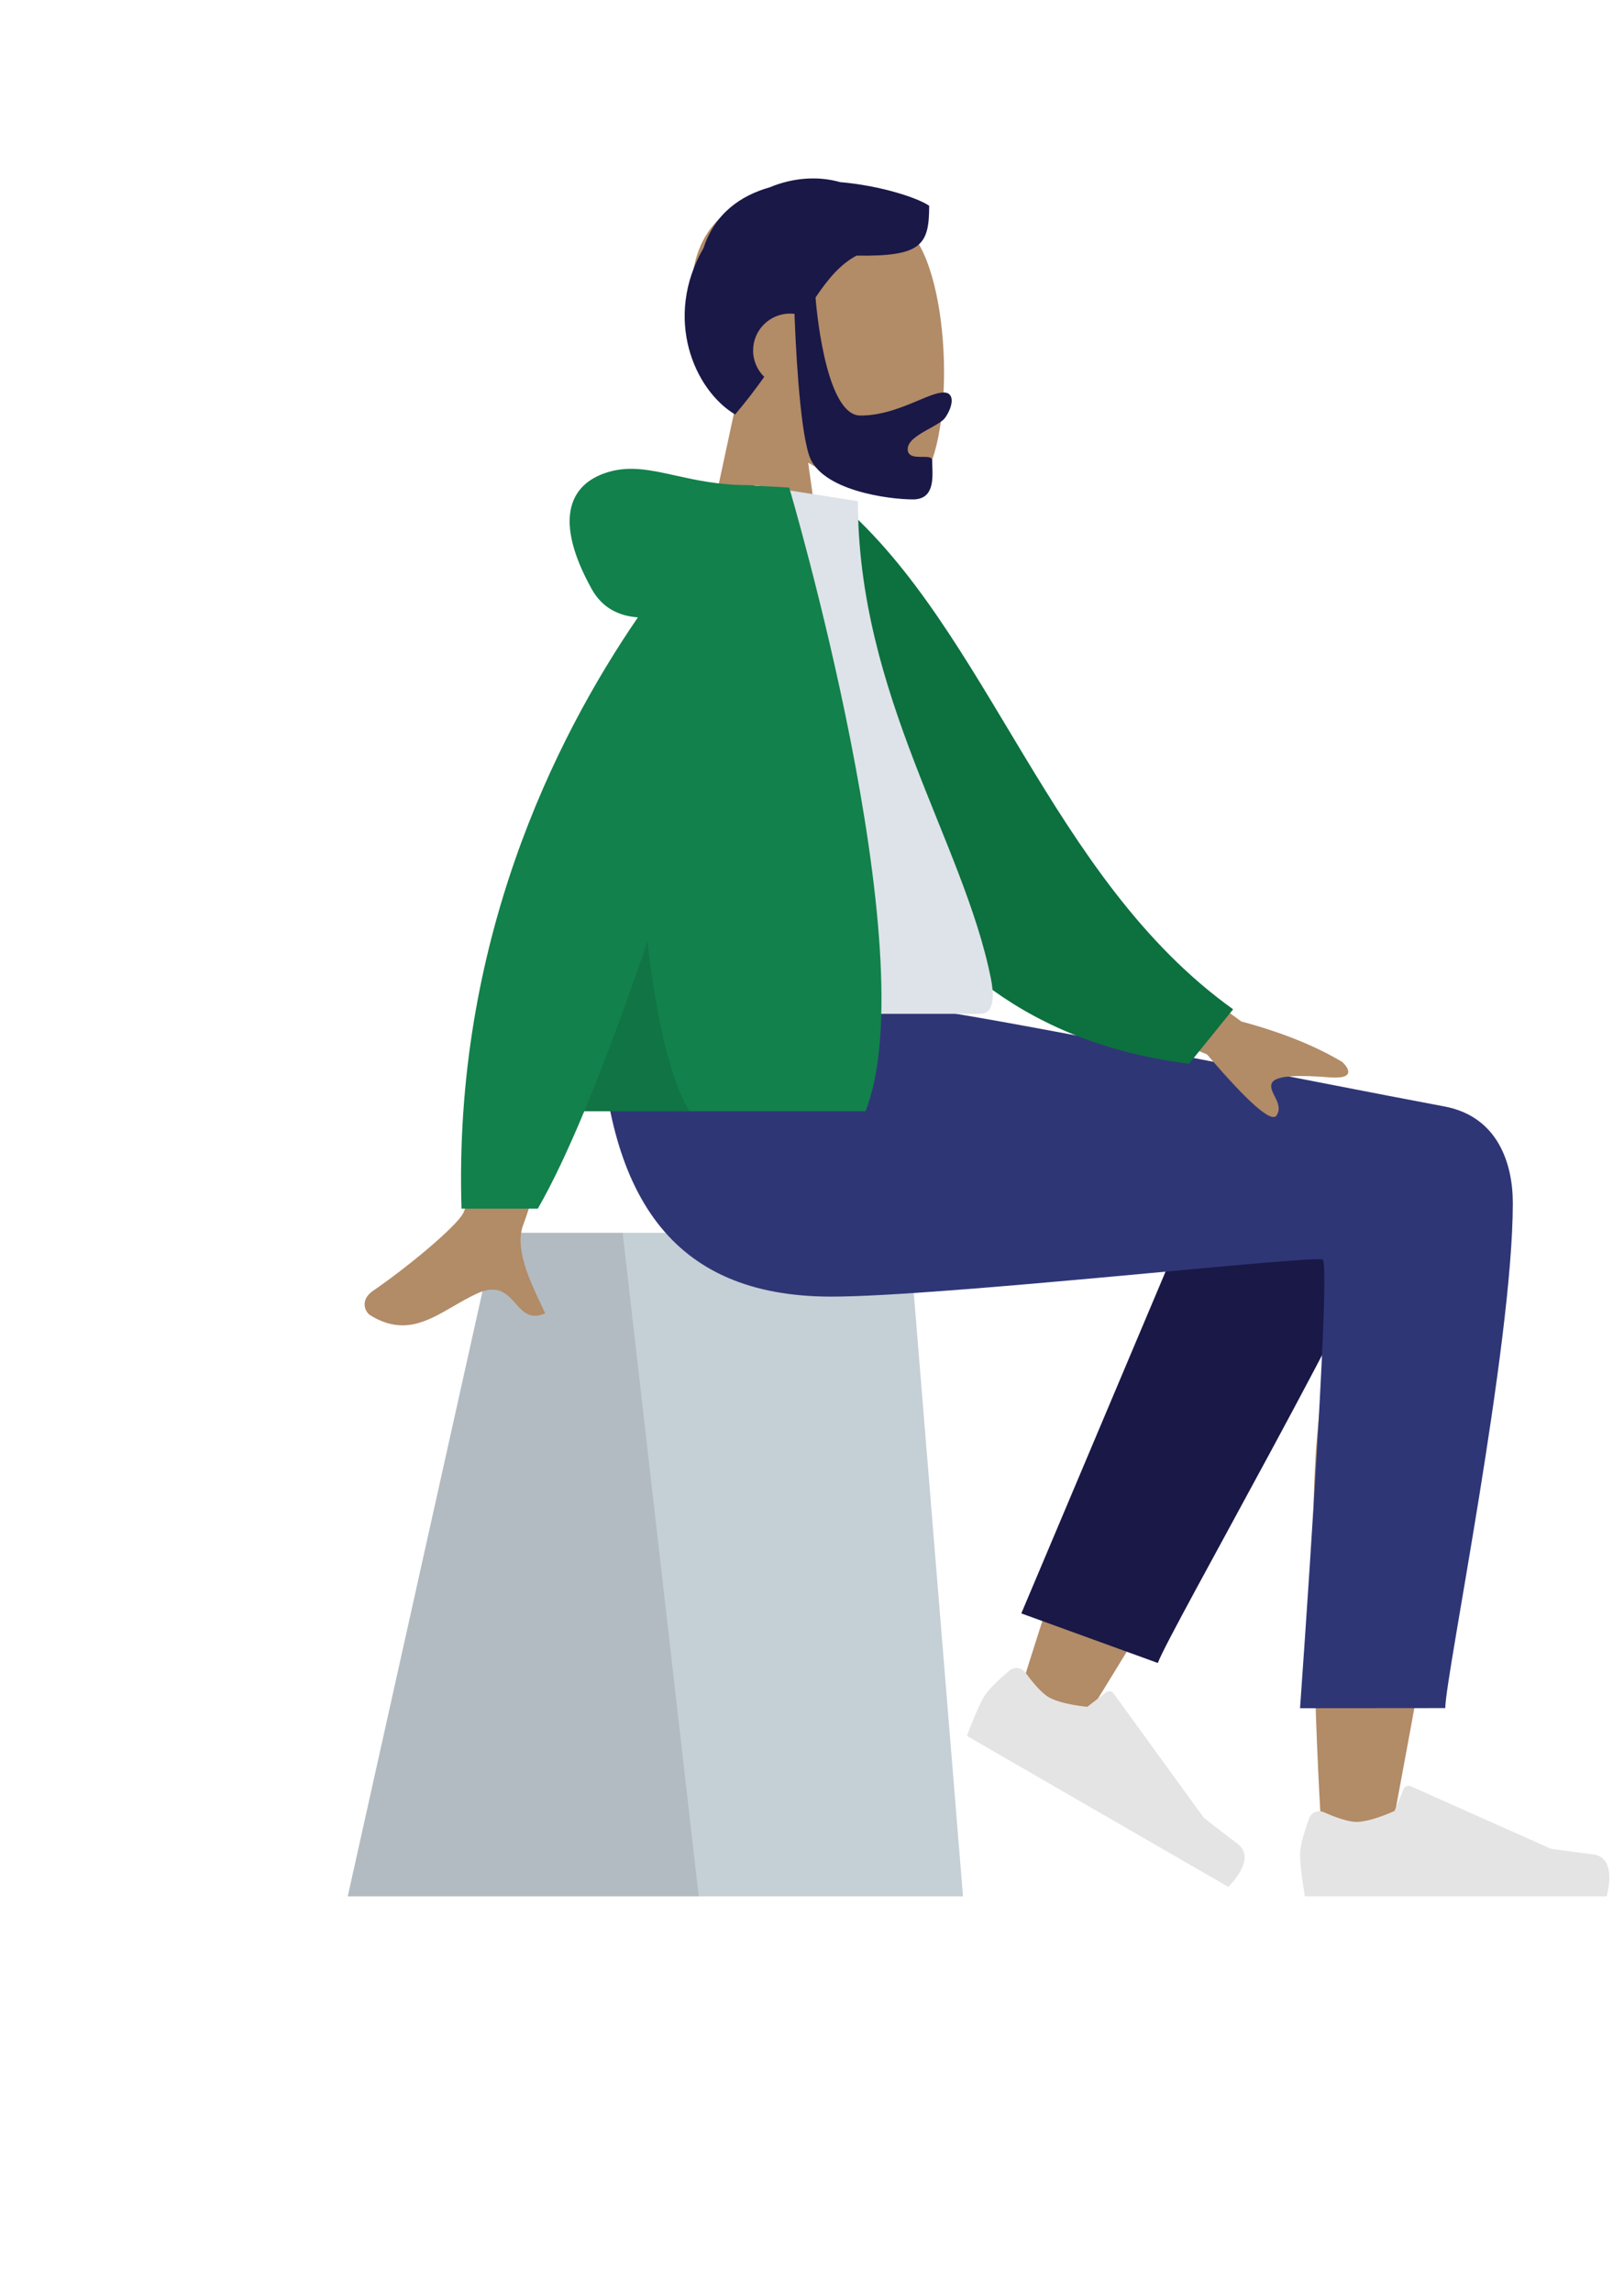 <svg width="221" height="312" viewBox="0 0 221 312" fill="none" xmlns="http://www.w3.org/2000/svg">
<path fill-rule="evenodd" clip-rule="evenodd" d="M109.975 62.945C115.403 66.21 120.737 67.787 123.24 67.144C129.518 65.529 130.095 42.609 125.238 33.574C120.38 24.538 95.409 20.6 94.15 38.502C93.714 44.715 96.328 50.26 100.19 54.785L93.265 87H113.382L109.975 62.945Z" fill="#B28B67"/>
<path fill-rule="evenodd" clip-rule="evenodd" d="M110.981 40.479C112.721 37.893 114.392 35.921 116.565 34.776C125.409 34.915 126.445 33.333 126.445 28C125.016 26.98 119.976 25.262 114.331 24.779C111.452 23.956 108.041 24.111 104.755 25.483C100.698 26.631 97.263 29.105 95.746 33.736C90.257 43.19 94.424 53.03 100.038 56.392C101.532 54.625 102.837 52.913 104 51.273C103.066 50.362 102.485 49.09 102.485 47.683C102.485 44.911 104.737 42.663 107.515 42.663C107.719 42.663 107.92 42.676 108.118 42.699C108.243 46.165 108.757 57.891 110.109 61.964C111.702 66.765 120.997 67.945 124.239 67.945C127.039 67.945 126.943 65.298 126.875 63.402C126.865 63.129 126.856 62.871 126.856 62.639C126.856 62.155 126.224 62.156 125.511 62.158C124.585 62.159 123.52 62.161 123.52 61.101C123.52 59.945 125.121 59.058 126.554 58.264C127.447 57.769 128.276 57.31 128.609 56.845C129.66 55.377 130.014 53.397 128.428 53.397C127.562 53.397 126.373 53.896 124.943 54.495C122.783 55.401 120.074 56.537 117.092 56.537C112.167 56.537 110.996 40.678 110.981 40.479Z" fill="#191847"/>
<path fill-rule="evenodd" clip-rule="evenodd" d="M67.433 167.722H123.678L131.048 258H47.323L67.433 167.722Z" fill="#C5CFD6"/>
<path fill-rule="evenodd" clip-rule="evenodd" d="M67.433 167.722H84.732L95.085 258H47.323L67.433 167.722Z" fill="black" fill-opacity="0.1"/>
<path fill-rule="evenodd" clip-rule="evenodd" d="M154.581 185.608C148.261 199.012 138.384 231.552 138.384 231.552L146.769 235.382C146.769 235.382 168.043 201.178 181.045 177.796C180.439 183.06 179.822 188.986 179.25 195.215C177.896 209.973 179.249 241.857 179.978 251.067C180.436 256.855 188.301 255.643 189.036 251.052C189.16 250.274 189.667 247.545 190.423 243.472C194.131 223.5 203.835 171.23 203.853 158.431C203.86 153.281 193.798 148.655 187.802 152.256C183.683 147.861 175.887 145.328 171.408 152.588C168.561 157.203 161.796 170.307 154.581 185.608Z" fill="#B28B67"/>
<path fill-rule="evenodd" clip-rule="evenodd" d="M138.984 219.505L167.762 151.332C174.656 140.242 193.985 153.589 191.634 160.021C186.296 174.624 159.151 221.899 157.56 226.25L138.984 219.505Z" fill="#191847"/>
<path fill-rule="evenodd" clip-rule="evenodd" d="M139.54 227.557C139.036 226.869 138.059 226.707 137.407 227.255C136.217 228.256 134.505 229.799 133.887 230.869C132.902 232.574 131.582 236.174 131.582 236.174C133.56 237.316 167.143 256.706 167.143 256.706C167.143 256.706 171.175 252.923 168.4 250.834C165.624 248.744 163.819 247.309 163.819 247.309L151.544 230.398C151.303 230.066 150.836 229.998 150.511 230.248L147.96 232.212C147.96 232.212 144.451 231.906 142.722 230.908C141.67 230.3 140.385 228.709 139.54 227.557Z" fill="#E4E4E4"/>
<path fill-rule="evenodd" clip-rule="evenodd" d="M180.155 246.558C179.374 246.215 178.447 246.562 178.156 247.364C177.626 248.826 176.915 251.017 176.915 252.253C176.915 254.222 177.571 258 177.571 258C179.856 258 218.634 258 218.634 258C218.634 258 220.235 252.708 216.786 252.287C213.338 251.865 211.057 251.525 211.057 251.525L191.971 243.016C191.596 242.849 191.158 243.024 191.001 243.404L189.775 246.38C189.775 246.38 186.582 247.869 184.586 247.869C183.371 247.869 181.462 247.134 180.155 246.558Z" fill="#E4E4E4"/>
<path fill-rule="evenodd" clip-rule="evenodd" d="M205.87 163.669C205.87 183.011 196.684 228.129 196.678 232.387L176.915 232.403C176.915 232.403 181.254 172.016 179.992 171.366C178.73 170.715 128.264 176.404 113.128 176.404C91.303 176.404 82.274 162.641 81.541 137.145H124.777C133.58 138.087 179.499 147.348 196.552 150.532C203.853 151.895 205.87 158.341 205.87 163.669Z" fill="#2F3676"/>
<path fill-rule="evenodd" clip-rule="evenodd" d="M168.914 138.968L148.729 124.187L144.267 135.186L164.256 143.452C169.909 150.074 173.07 152.834 173.739 151.733C174.303 150.805 173.862 149.936 173.456 149.136C173.14 148.512 172.844 147.93 173.062 147.394C173.558 146.17 177.356 146.299 180.954 146.575C184.553 146.851 183.504 145.254 182.636 144.466C178.963 142.274 174.389 140.441 168.914 138.968ZM63.056 165.012C64.911 161.26 71.226 124.697 71.226 124.697L84.45 124.749C84.45 124.749 72.202 164.175 71.226 166.588C69.958 169.721 72.112 174.274 73.573 177.362C73.799 177.839 74.008 178.282 74.186 178.679C72.159 179.583 71.185 178.49 70.159 177.338C69 176.036 67.773 174.659 64.885 175.998C63.77 176.516 62.714 177.128 61.683 177.726C58.12 179.791 54.847 181.688 50.395 178.948C49.689 178.514 48.915 176.879 50.784 175.601C55.44 172.417 62.15 166.846 63.056 165.012Z" fill="#B28B67"/>
<path fill-rule="evenodd" clip-rule="evenodd" d="M108.807 69.365L114.279 68.429C134.582 85.918 142.921 119.516 167.807 137.314L161.817 144.718C118.644 139.387 107.943 98.406 108.807 69.365Z" fill="#0D703F"/>
<path fill-rule="evenodd" clip-rule="evenodd" d="M84.953 137.936C84.953 137.936 117.864 137.936 133.371 137.936C135.583 137.936 135.166 134.75 134.846 133.143C131.155 114.591 116.746 94.592 116.746 68.184L102.781 66C91.229 84.526 87.234 107.334 84.953 137.936Z" fill="#DDE3E9"/>
<path fill-rule="evenodd" clip-rule="evenodd" d="M79.509 151.187C77.333 156.398 75.199 160.946 73.189 164.438H62.805C61.688 128.419 75.363 100.704 86.808 83.992C84.267 83.811 81.973 82.751 80.523 80.142C75.419 70.957 77.262 65.901 82.718 64.238C85.717 63.324 88.538 63.948 91.916 64.695C94.679 65.306 97.815 65.999 101.725 66C101.725 66 101.725 66 101.725 66L101.725 66C101.726 66 101.728 66 101.729 66C102.108 66 102.453 66.025 102.766 66.074L107.4 66.337C107.4 66.337 126.216 129.925 117.779 151.187H79.509Z" fill="#12814B"/>
<path fill-rule="evenodd" clip-rule="evenodd" d="M79.509 151.187C82.364 144.35 85.292 136.369 88.109 128.126C89.158 137.203 90.905 146.32 93.813 151.187H79.509Z" fill="black" fill-opacity="0.1"/>
</svg>
